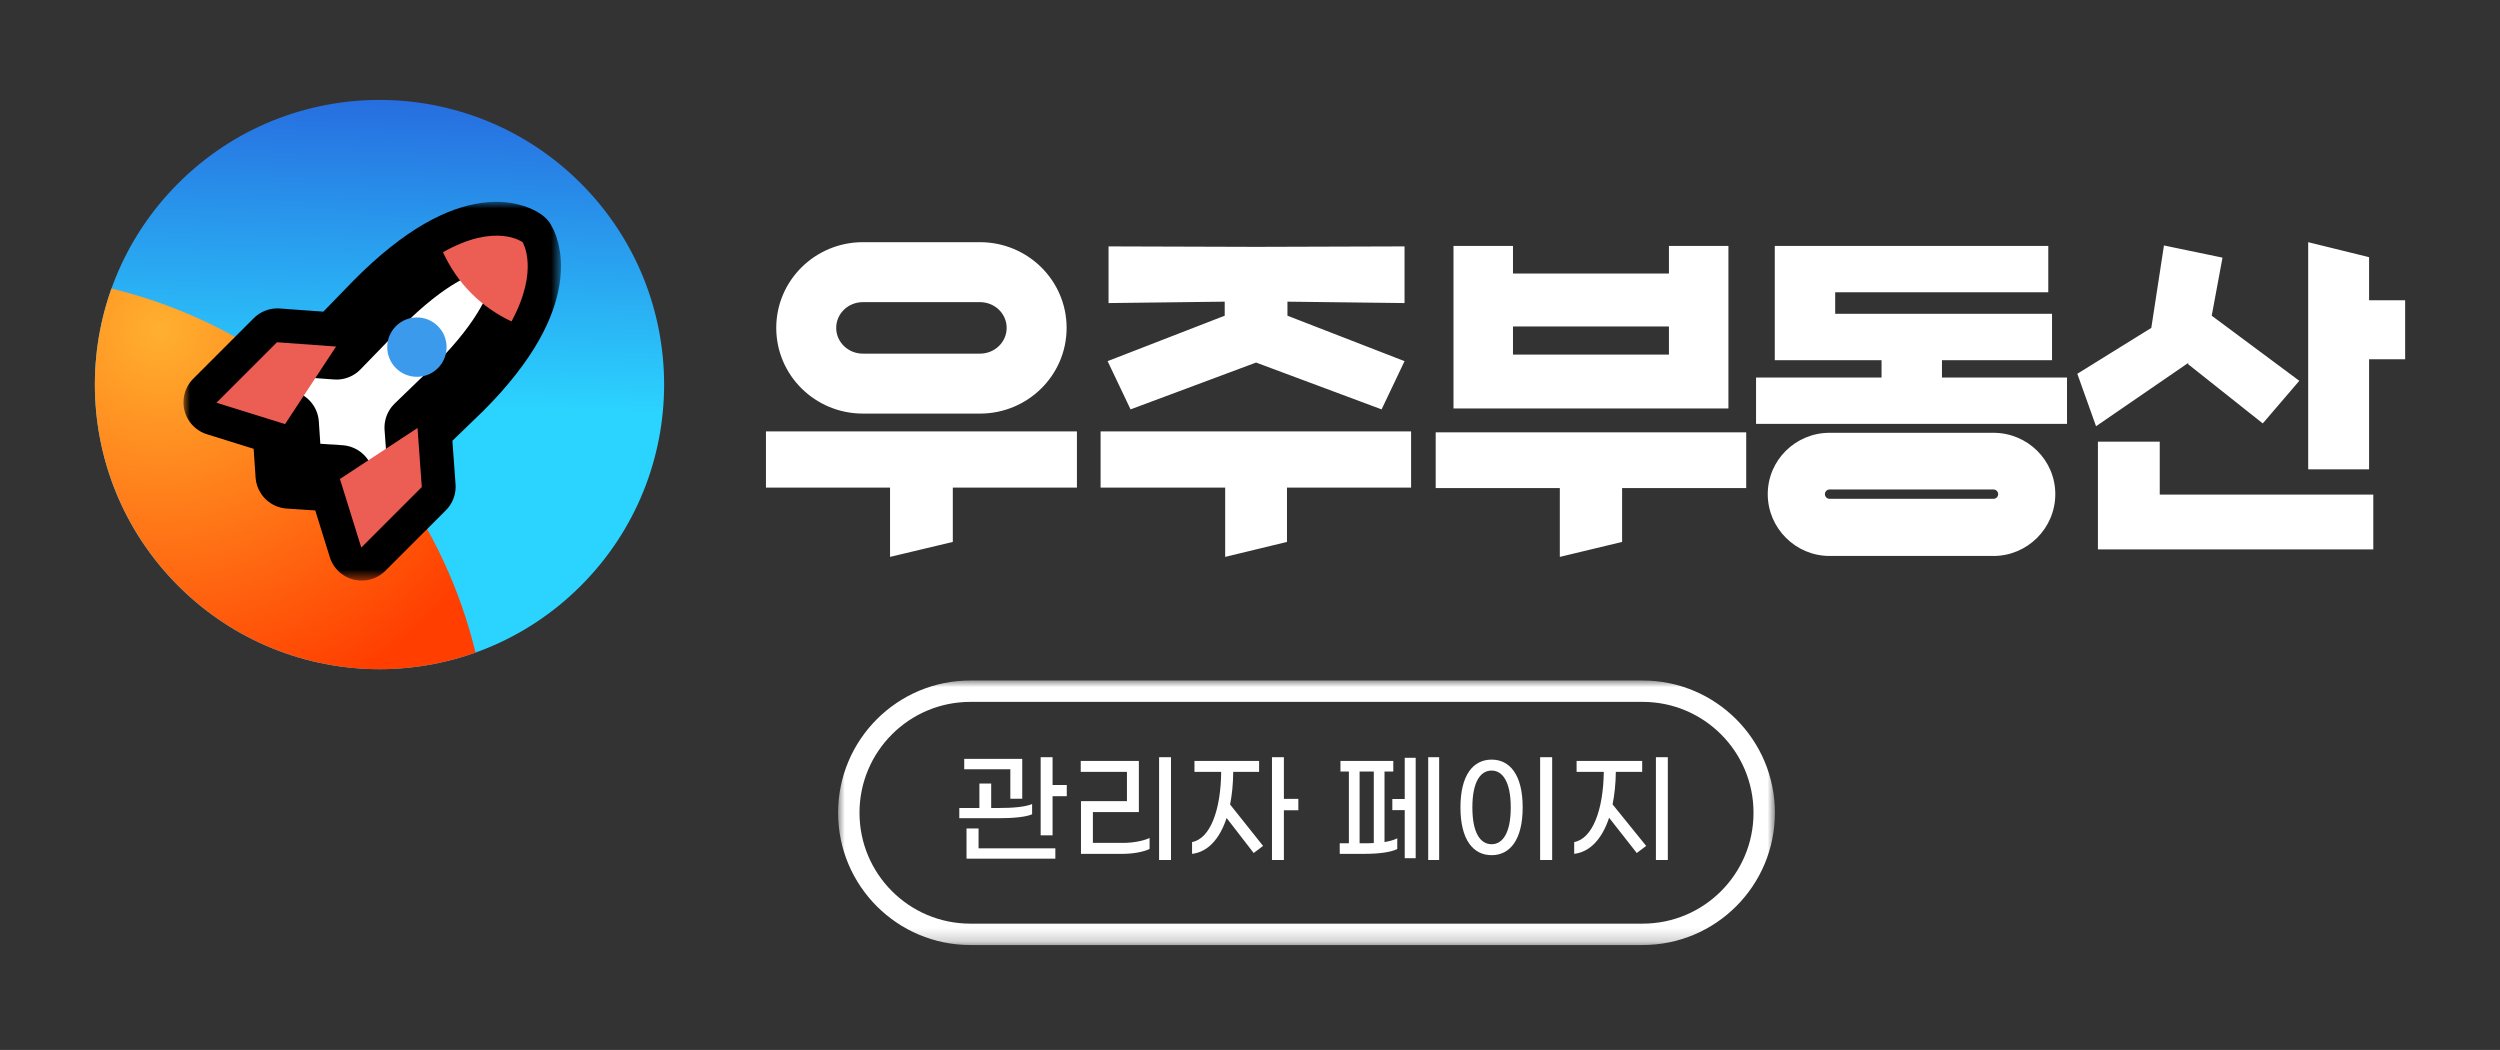 <?xml version="1.0" encoding="UTF-8" standalone="no"?>
<!DOCTYPE svg PUBLIC "-//W3C//DTD SVG 1.1//EN" "http://www.w3.org/Graphics/SVG/1.1/DTD/svg11.dtd">
<!-- Created with Vectornator (http://vectornator.io/) -->
<svg height="100%" stroke-miterlimit="10" style="fill-rule:nonzero;clip-rule:evenodd;stroke-linecap:round;stroke-linejoin:round;" version="1.1" viewBox="0 0 186.947 78.514" width="100%" xml:space="preserve" xmlns="http://www.w3.org/2000/svg" xmlns:vectornator="http://vectornator.io" xmlns:xlink="http://www.w3.org/1999/xlink">
<rect x="0" y="0" width="186.947" height="78.514" fill="#333333" stroke="none"/>
<defs>
<linearGradient gradientTransform="matrix(0.424 0.424 -0.424 0.424 -130.601 -342.681)" gradientUnits="userSpaceOnUse" id="LinearGradient" x1="626.635" x2="575.069" y1="253.034" y2="197.853">
<stop offset="0" stop-color="#2bd4ff"/>
<stop offset="1" stop-color="#2309c0"/>
</linearGradient>
<radialGradient cx="595.047" cy="233.638" gradientTransform="matrix(0.424 0.424 -0.424 0.424 -141.233 -326.701)" gradientUnits="userSpaceOnUse" id="RadialGradient" r="49.301">
<stop offset="0" stop-color="#ffb02f"/>
<stop offset="1" stop-color="#ff3e00"/>
</radialGradient>
<path d="M39.054 18.088C39.054 18.088 35.523 15.356 28.209 22.742L25.16 25.883L20.743 25.562L16.219 30.087L21.347 31.684L21.606 35.535L25.451 35.788L27.048 40.916L31.572 36.392L31.251 31.974L34.4 28.933C41.461 21.848 39.054 18.088 39.054 18.088Z" id="Fill"/>
<path d="M72.564 51.686L122.834 51.686C127.856 51.686 131.926 55.756 131.926 60.778L131.926 60.778C131.926 65.799 127.856 69.869 122.834 69.869L72.564 69.869C67.542 69.869 63.472 65.799 63.472 60.778L63.472 60.778C63.472 55.756 67.542 51.686 72.564 51.686Z" id="Fill_2"/>
</defs>
<clipPath id="ArtboardFrame">
<rect height="78.514" width="186.947" x="0" y="0"/>
</clipPath>
<g clip-path="url(#ArtboardFrame)" id="레이어-1" vectornator:layerName="레이어 1">
<g opacity="1">
<g opacity="1">
<path d="M13.328 13.706C21.64 5.394 35.116 5.394 43.428 13.706C51.74 22.018 51.74 35.495 43.428 43.807C35.116 52.119 21.64 52.119 13.328 43.807C5.016 35.495 5.016 22.018 13.328 13.706Z" fill="url(#LinearGradient)" fill-rule="nonzero" opacity="1" stroke="none"/>
<g opacity="1">
<clipPath id="ClipPath">
<path d="M13.328 13.706C21.64 5.394 35.116 5.394 43.428 13.706C51.74 22.018 51.74 35.495 43.428 43.807C35.116 52.119 21.64 52.119 13.328 43.807C5.016 35.495 5.016 22.018 13.328 13.706Z"/>
</clipPath>
<g clip-path="url(#ClipPath)">
<path d="M-26.65 31.378C-12.179 16.907 11.284 16.907 25.756 31.378C40.228 45.85 40.228 69.313 25.756 83.785C11.284 98.256-12.179 98.256-26.65 83.785C-41.122 69.313-41.122 45.85-26.65 31.378Z" fill="url(#RadialGradient)" fill-rule="nonzero" opacity="1" stroke="none"/>
</g>
</g>
<g opacity="1">
<use fill="#ffffff" fill-rule="nonzero" stroke="none" xlink:href="#Fill"/>
<mask height="28.322" id="StrokeMask" maskUnits="userSpaceOnUse" width="28.231" x="13.719" y="15.094">
<rect fill="#ffffff" height="28.322" stroke="none" width="28.231" x="13.719" y="15.094"/>
<use fill="#000000" fill-rule="evenodd" stroke="none" xlink:href="#Fill"/>
</mask>
<use fill="none" mask="url(#StrokeMask)" stroke="#000000" stroke-linecap="butt" stroke-linejoin="round" stroke-width="5" xlink:href="#Fill"/>
</g>
<path d="M25.13 25.914L20.712 25.593L16.188 30.117L21.316 31.714L25.13 25.914Z" fill="#ec5d53" fill-rule="nonzero" opacity="1" stroke="none"/>
<path d="M31.221 32.005L31.541 36.422L27.017 40.946L25.42 35.818L31.221 32.005Z" fill="#ec5d53" fill-rule="nonzero" opacity="1" stroke="none"/>
<path d="M29.607 24.389C30.474 23.523 31.879 23.523 32.745 24.389C33.612 25.256 33.612 26.661 32.745 27.527C31.879 28.394 30.474 28.394 29.607 27.527C28.741 26.661 28.741 25.256 29.607 24.389Z" fill="#3c9aec" fill-rule="nonzero" opacity="1" stroke="none"/>
<path d="M39.083 18.117C39.083 18.117 37.124 16.607 33.125 18.859C33.628 19.951 34.322 21.01 35.257 21.944C36.168 22.856 37.186 23.535 38.249 24.036C40.353 20.155 39.083 18.117 39.083 18.117Z" fill="#ec5d53" fill-rule="nonzero" opacity="1" stroke="none"/>
</g>
<path d="M64.526 18.11C60.958 18.11 58.047 20.968 58.047 24.519C58.047 28.07 60.958 30.928 64.526 30.928L73.281 30.928C76.849 30.928 79.76 28.07 79.76 24.519C79.76 20.968 76.85 18.11 73.281 18.11L64.526 18.11ZM64.526 22.593L73.281 22.593C74.386 22.593 75.278 23.456 75.277 24.519C75.277 25.582 74.386 26.445 73.281 26.445L64.526 26.445C63.421 26.445 62.53 25.582 62.53 24.519C62.53 23.456 63.421 22.593 64.526 22.593ZM172.604 18.11L172.604 35.095L177.157 35.095L177.157 26.865L179.854 26.865L179.854 22.453L177.157 22.453L177.157 19.231L172.604 18.11ZM161.818 18.355L160.872 24.519L155.339 27.951L156.74 31.873L163.674 27.111C163.67 27.12 163.604 27.216 163.604 27.216L169.207 31.663L171.939 28.476L165.39 23.608L166.196 19.266L161.818 18.355ZM108.691 18.39L108.691 30.543L129.249 30.543L129.249 18.39L124.801 18.39L124.801 20.457L113.139 20.457L113.139 18.39L108.691 18.39ZM113.139 24.414L124.801 24.414L124.801 26.515L113.139 26.515L113.139 24.414ZM132.716 18.39L132.716 26.936L140.7 26.936L140.7 28.231L131.315 28.231L131.315 31.698L154.569 31.698L154.569 28.231L145.218 28.231L145.218 26.936L153.448 26.936L153.448 23.468L137.233 23.468L137.233 21.857L153.168 21.857L153.168 18.39L132.716 18.39ZM82.896 18.425L82.896 22.663L91.582 22.558L91.582 23.608L82.826 27.006L84.542 30.613L93.928 27.111L103.314 30.613L105.03 27.006L96.274 23.608L96.274 22.558L105.03 22.663L105.03 18.425L93.928 18.46L82.896 18.425ZM57.277 32.259L57.277 36.461L66.557 36.461L66.557 41.644L71.25 40.524L71.25 36.461L80.531 36.461L80.531 32.259L57.277 32.259ZM82.301 32.259L82.301 36.461L91.617 36.461L91.617 41.644L96.239 40.524L96.239 36.461L105.52 36.461L105.52 32.259L82.301 32.259ZM107.36 32.329L107.36 36.496L116.641 36.496L116.641 41.644L121.299 40.524L121.299 36.496L130.579 36.496L130.579 32.329L107.36 32.329ZM136.813 32.364C134.27 32.364 132.19 34.409 132.19 36.951C132.19 39.494 134.271 41.574 136.813 41.574L149.07 41.574C151.613 41.574 153.693 39.494 153.693 36.951C153.693 34.409 151.613 32.364 149.07 32.364L136.813 32.364ZM136.813 36.601L149.07 36.601C149.261 36.601 149.421 36.761 149.421 36.951C149.421 37.142 149.261 37.302 149.07 37.302L136.813 37.302C136.622 37.302 136.463 37.142 136.463 36.951C136.463 36.761 136.622 36.601 136.813 36.601ZM156.88 33.029L156.88 41.084L177.472 41.084L177.472 36.986L161.503 36.986L161.503 33.029L156.88 33.029Z" fill="#ffffff" fill-rule="nonzero" opacity="1" stroke="none"/>
</g>
<g opacity="1">
<g fill="#ffffff" opacity="1" stroke="none">
<path d="M78.71 58.702L78.71 56.623L77.819 56.623L77.819 62.464L78.71 62.464L78.71 59.539L79.772 59.539L79.772 58.702L78.71 58.702ZM75.551 59.728L76.442 59.728L76.442 56.749L72.104 56.749L72.104 57.523L75.551 57.523L75.551 59.728ZM77.18 60.889L77.18 60.124C76.649 60.349 75.713 60.421 74.66 60.421L74.12 60.421L74.12 58.594L73.238 58.594L73.238 60.421L71.735 60.421L71.735 61.186L74.633 61.186C75.731 61.186 76.694 61.105 77.18 60.889ZM73.175 61.951L72.275 61.951L72.275 64.21L78.917 64.21L78.917 63.436L73.175 63.436L73.175 61.951Z" fill="#ffffff"/>
<path d="M86.675 64.309L87.566 64.309L87.566 56.623L86.675 56.623L86.675 64.309ZM80.834 63.85L83.948 63.85C84.695 63.85 85.496 63.715 85.964 63.481L85.964 62.662C85.496 62.887 84.704 63.031 83.975 63.031L81.725 63.031L81.725 60.727L85.163 60.727L85.163 56.902L80.816 56.902L80.816 57.721L84.272 57.721L84.272 59.908L80.834 59.908L80.834 63.85Z" fill="#ffffff"/>
<path d="M97.088 59.737L96.008 59.737L96.008 56.623L95.117 56.623L95.117 64.309L96.008 64.309L96.008 60.592L97.088 60.592L97.088 59.737ZM92.219 57.721L94.154 57.721L94.154 56.902L89.321 56.902L89.321 57.721L91.319 57.721C91.292 60.574 90.5 62.716 89.141 62.968L89.141 63.85C90.302 63.715 91.202 62.761 91.724 61.168L93.749 63.787L94.451 63.256L91.985 60.16C92.129 59.44 92.21 58.621 92.219 57.721Z" fill="#ffffff"/>
<path d="M106.799 56.623L106.799 64.309L107.618 64.309L107.618 56.623L106.799 56.623ZM105.044 59.746L104.117 59.746L104.117 60.583L105.044 60.583L105.044 64.174L105.863 64.174L105.863 56.668L105.044 56.668L105.044 59.746ZM103.532 57.694L104.189 57.694L104.189 56.902L100.238 56.902L100.238 57.694L100.868 57.694L100.868 63.058L100.184 63.058L100.184 63.85L102.029 63.85C103.1 63.85 103.991 63.733 104.486 63.49L104.486 62.689C104.216 62.824 103.901 62.905 103.532 62.968L103.532 57.694ZM101.669 63.058L101.669 57.694L102.731 57.694L102.731 63.04C102.524 63.058 102.299 63.058 102.056 63.058L101.669 63.058Z" fill="#ffffff"/>
<path d="M115.169 64.309L116.069 64.309L116.069 56.623L115.169 56.623L115.169 64.309ZM111.542 63.949C112.901 63.949 113.864 62.815 113.864 60.376C113.864 57.937 112.901 56.803 111.542 56.803C110.174 56.803 109.211 57.937 109.211 60.376C109.211 62.815 110.174 63.949 111.542 63.949ZM111.542 63.13C110.723 63.13 110.102 62.329 110.102 60.376C110.102 58.432 110.723 57.622 111.542 57.622C112.343 57.622 112.973 58.432 112.973 60.376C112.973 62.329 112.343 63.13 111.542 63.13Z" fill="#ffffff"/>
<path d="M123.827 56.623L123.827 64.309L124.718 64.309L124.718 56.623L123.827 56.623ZM120.83 57.721L122.801 57.721L122.801 56.902L117.896 56.902L117.896 57.721L119.93 57.721C119.894 60.574 119.084 62.716 117.716 62.968L117.716 63.85C118.877 63.715 119.795 62.761 120.326 61.15L122.396 63.787L123.098 63.256L120.587 60.151C120.731 59.431 120.821 58.612 120.83 57.721Z" fill="#ffffff"/>
</g>
<g opacity="1">
<mask height="19.784" id="StrokeMask_2" maskUnits="userSpaceOnUse" width="70.054" x="62.672" y="50.886">
<rect fill="#ffffff" height="19.784" stroke="none" width="70.054" x="62.672" y="50.886"/>
<use fill="#000000" fill-rule="evenodd" stroke="none" xlink:href="#Fill_2"/>
</mask>
<use fill="none" mask="url(#StrokeMask_2)" stroke="#ffffff" stroke-linecap="butt" stroke-linejoin="round" stroke-width="1.6" xlink:href="#Fill_2"/>
</g>
</g>
<g fill="#ffffff" opacity="1" stroke="none">
<path d="M136.755 102.585L136.755 107.499L137.601 107.499L137.601 102.585L136.755 102.585ZM134.901 107.418L135.738 107.418L135.738 102.63L134.901 102.63L134.901 104.412L133.938 104.412L133.938 105.204L134.901 105.204L134.901 107.418ZM134.208 106.869L134.208 106.131C133.695 106.32 132.957 106.41 132.102 106.41L131.292 106.41L131.292 105.294L133.542 105.294L133.542 104.565L131.292 104.565L131.292 103.521L133.785 103.521L133.785 102.774L130.446 102.774L130.446 107.157L132.03 107.157C132.912 107.157 133.704 107.067 134.208 106.869ZM130.815 108.678L136.719 108.678L136.719 110.271L137.601 110.271L137.601 107.922L130.815 107.922L130.815 108.678Z"/>
<path d="M142.605 105.168L145.89 107.445L146.376 106.734L142.992 104.457C143.244 103.944 143.424 103.377 143.532 102.783L142.614 102.621C142.218 104.772 140.688 106.572 139.023 106.572L139.023 107.418C140.436 107.418 141.741 106.527 142.605 105.168ZM138.87 109.065L138.87 109.902L146.547 109.902L146.547 109.065L138.87 109.065Z"/>
<path d="M154.818 106.977L148.932 106.977L148.932 105.708L154.602 105.708L154.602 104.925L148.932 104.925L148.932 103.665L154.701 103.665L154.701 102.864L148.041 102.864L148.041 107.778L154.818 107.778L154.818 106.977ZM147.528 109.083L147.528 109.902L155.205 109.902L155.205 109.083L147.528 109.083Z"/>
</g>
</g>
</svg>
